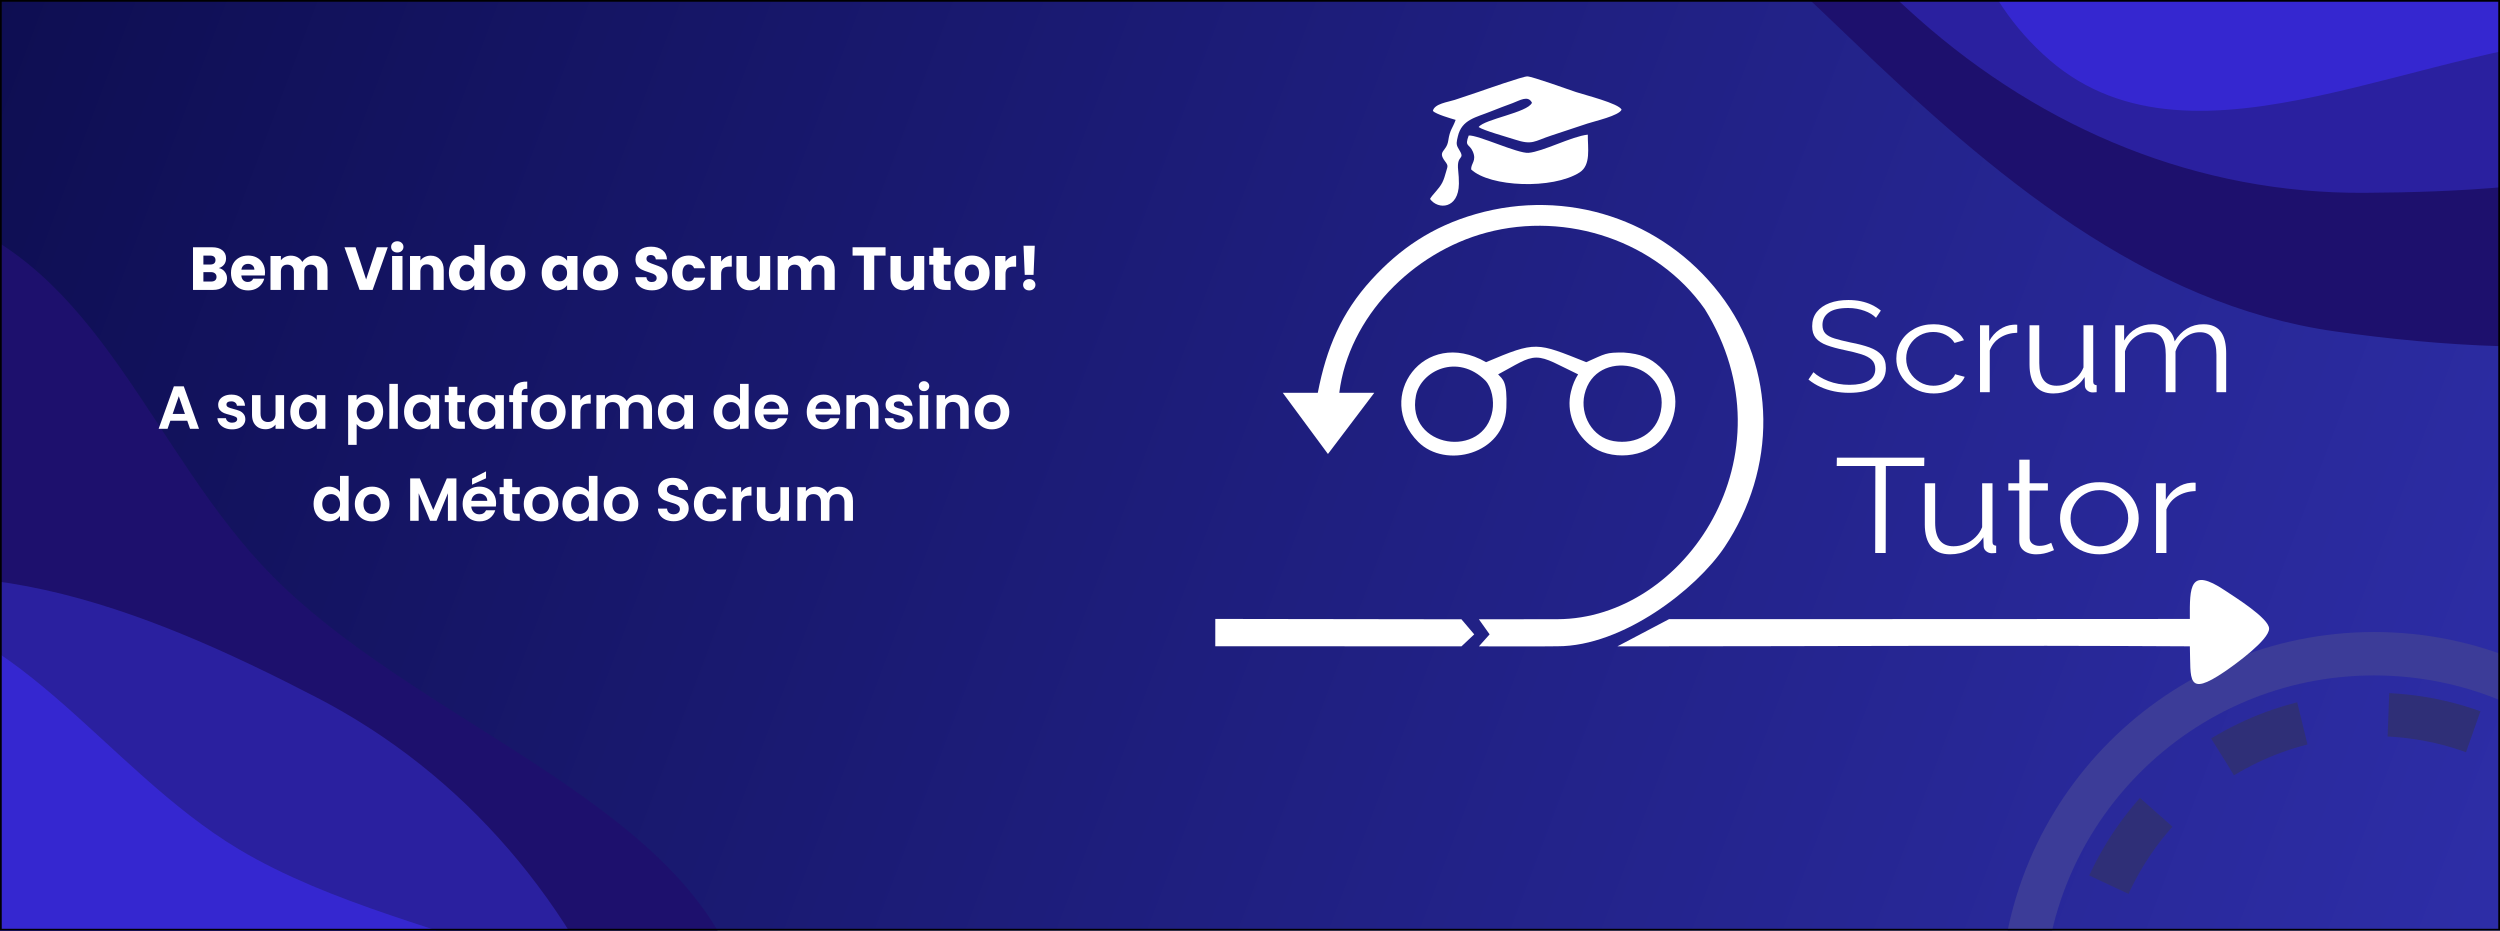 <svg width="1440" height="536" viewBox="0 0 1440 536" fill="none" xmlns="http://www.w3.org/2000/svg">
<rect x="0" y="0" width="1440" height="536" fill="#808080" stroke="none"/>
<g clip-path="url(#clip0_531_756)">
<rect width="1440" height="536" fill="url(#paint0_linear_531_756)"/>
<path fill-rule="evenodd" clip-rule="evenodd" d="M-502.86 768.605C-578.652 668.826 -553.162 536.509 -520.752 422.144C-492.528 322.548 -427.448 240.562 -337.333 184.508C-249.937 130.144 -142.495 91.54 -38.944 122.443C57.767 151.305 86.968 261.413 157.24 332.106C250.295 425.719 424.176 471.025 432.21 596.422C440.434 724.776 308.604 816.964 192.156 877.07C87.41 931.136 -36.065 919.597 -157.256 900.683C-283.456 880.989 -426.958 868.53 -502.86 768.605Z" fill="#1D106D"/>
<path fill-rule="evenodd" clip-rule="evenodd" d="M-134.908 353.983C-31.243 303.205 84.343 350.99 182.445 401.775C267.878 446.001 330.937 520.642 366.127 613.356C400.256 703.273 416.609 808.588 370.593 897.48C327.618 980.5 222.676 986.796 146.351 1037.92C45.279 1105.61 -26.015 1256.09 -141.147 1240.22C-258.995 1223.97 -319.714 1086.45 -354.005 968.93C-384.851 863.216 -370.007 704.543 -331.803 597.314C-292.02 485.653 -238.726 404.835 -134.908 353.983Z" fill="#2A209F"/>
<path fill-rule="evenodd" clip-rule="evenodd" d="M-360.4 1035.87C-450.622 963.868 -456.839 838.948 -452.87 728.551C-449.413 632.413 -408.897 543.496 -340.127 472.047C-273.432 402.753 -185.218 342.945 -85.187 346.541C8.237 349.898 58.793 442.074 137.636 489.219C242.041 551.648 408.56 551.763 443.431 662.629C479.125 776.111 380.766 889.792 289.184 971.036C206.806 1044.12 93.106 1062.58 -20.163 1073.89C-138.114 1085.66 -270.045 1107.98 -360.4 1035.87Z" fill="#3527D0"/>
<path fill-rule="evenodd" clip-rule="evenodd" d="M874.916 -263.421C871.206 -378.795 962.255 -464.548 1048.86 -533.128C1124.27 -592.851 1218.23 -619.682 1317.22 -613.679C1413.22 -607.858 1515.95 -579.504 1578.1 -501.034C1636.13 -427.748 1598.76 -329.483 1614.02 -238.896C1634.21 -118.938 1742.13 7.882 1680.36 106.33C1617.13 207.101 1466.81 205.967 1345.58 188.953C1236.52 173.649 1148.72 99.087 1066.65 20.205C981.19 -61.936 878.632 -147.878 874.916 -263.421Z" fill="#1D106D" stroke="#1D106D" stroke-width="4"/>
<path fill-rule="evenodd" clip-rule="evenodd" d="M1659.41 5.725C1592.28 97.169 1470.09 108.411 1361.75 109.066C1267.4 109.636 1178.71 73.564 1106.07 9.067C1035.62 -53.484 973.648 -137.53 973.362 -235.776C973.095 -327.532 1061.51 -380.908 1104.71 -460.168C1161.91 -565.126 1155.68 -728.432 1263.01 -767.195C1372.86 -806.873 1488.02 -715.098 1571.13 -628.632C1645.89 -550.856 1668.32 -440.115 1683.71 -329.501C1699.74 -214.315 1726.64 -85.854 1659.41 5.725Z" fill="#2A209F" stroke="#2A209F" stroke-width="4"/>
<path fill-rule="evenodd" clip-rule="evenodd" d="M1635.59 -671.366C1743.05 -659.138 1810.02 -562.133 1861.68 -471.633C1906.66 -392.821 1918.61 -301.111 1899.43 -209.157C1880.82 -119.977 1840.4 -27.55 1759.11 20.01C1683.18 64.428 1597.23 16.029 1511.16 17.994C1397.18 20.595 1264.77 104.472 1182 33.181C1097.29 -39.792 1119.02 -180.521 1151.47 -291.831C1180.67 -391.954 1261.87 -464.094 1346.28 -530.275C1434.19 -599.19 1527.97 -683.611 1635.59 -671.366Z" fill="#3527D0" stroke="#3527D0" stroke-width="4"/>
<circle cx="1367.5" cy="579.546" r="203" stroke="#3C3C98" stroke-width="25"/>
<circle cx="1367.5" cy="579.546" r="168" stroke="#2F2F77" stroke-width="25" stroke-dasharray="50 50"/>
<path d="M126.045 154.4C127.468 154.703 128.612 155.415 129.475 156.535C130.338 157.632 130.77 158.892 130.77 160.315C130.77 162.368 130.047 164.002 128.6 165.215C127.177 166.405 125.182 167 122.615 167H111.17V142.43H122.23C124.727 142.43 126.675 143.002 128.075 144.145C129.498 145.288 130.21 146.84 130.21 148.8C130.21 150.247 129.825 151.448 129.055 152.405C128.308 153.362 127.305 154.027 126.045 154.4ZM117.155 152.37H121.075C122.055 152.37 122.802 152.16 123.315 151.74C123.852 151.297 124.12 150.655 124.12 149.815C124.12 148.975 123.852 148.333 123.315 147.89C122.802 147.447 122.055 147.225 121.075 147.225H117.155V152.37ZM121.565 162.17C122.568 162.17 123.338 161.948 123.875 161.505C124.435 161.038 124.715 160.373 124.715 159.51C124.715 158.647 124.423 157.97 123.84 157.48C123.28 156.99 122.498 156.745 121.495 156.745H117.155V162.17H121.565ZM152.651 156.92C152.651 157.48 152.616 158.063 152.546 158.67H139.001C139.095 159.883 139.48 160.817 140.156 161.47C140.856 162.1 141.708 162.415 142.711 162.415C144.205 162.415 145.243 161.785 145.826 160.525H152.196C151.87 161.808 151.275 162.963 150.411 163.99C149.571 165.017 148.51 165.822 147.226 166.405C145.943 166.988 144.508 167.28 142.921 167.28C141.008 167.28 139.305 166.872 137.811 166.055C136.318 165.238 135.151 164.072 134.311 162.555C133.471 161.038 133.051 159.265 133.051 157.235C133.051 155.205 133.46 153.432 134.276 151.915C135.116 150.398 136.283 149.232 137.776 148.415C139.27 147.598 140.985 147.19 142.921 147.19C144.811 147.19 146.491 147.587 147.961 148.38C149.431 149.173 150.575 150.305 151.391 151.775C152.231 153.245 152.651 154.96 152.651 156.92ZM146.526 155.345C146.526 154.318 146.176 153.502 145.476 152.895C144.776 152.288 143.901 151.985 142.851 151.985C141.848 151.985 140.996 152.277 140.296 152.86C139.62 153.443 139.2 154.272 139.036 155.345H146.526ZM180.729 147.26C183.155 147.26 185.08 147.995 186.504 149.465C187.95 150.935 188.674 152.977 188.674 155.59V167H182.724V156.395C182.724 155.135 182.385 154.167 181.709 153.49C181.055 152.79 180.145 152.44 178.979 152.44C177.812 152.44 176.89 152.79 176.214 153.49C175.56 154.167 175.234 155.135 175.234 156.395V167H169.284V156.395C169.284 155.135 168.945 154.167 168.269 153.49C167.615 152.79 166.705 152.44 165.539 152.44C164.372 152.44 163.45 152.79 162.774 153.49C162.12 154.167 161.794 155.135 161.794 156.395V167H155.809V147.47H161.794V149.92C162.4 149.103 163.194 148.462 164.174 147.995C165.154 147.505 166.262 147.26 167.499 147.26C168.969 147.26 170.275 147.575 171.419 148.205C172.585 148.835 173.495 149.733 174.149 150.9C174.825 149.827 175.747 148.952 176.914 148.275C178.08 147.598 179.352 147.26 180.729 147.26ZM223.341 142.43L214.626 167H207.136L198.421 142.43H204.791L210.881 160.98L217.006 142.43H223.341ZM228.853 145.44C227.803 145.44 226.94 145.137 226.263 144.53C225.61 143.9 225.283 143.13 225.283 142.22C225.283 141.287 225.61 140.517 226.263 139.91C226.94 139.28 227.803 138.965 228.853 138.965C229.88 138.965 230.72 139.28 231.373 139.91C232.05 140.517 232.388 141.287 232.388 142.22C232.388 143.13 232.05 143.9 231.373 144.53C230.72 145.137 229.88 145.44 228.853 145.44ZM231.828 147.47V167H225.843V147.47H231.828ZM248.065 147.26C250.352 147.26 252.172 148.007 253.525 149.5C254.902 150.97 255.59 153 255.59 155.59V167H249.64V156.395C249.64 155.088 249.302 154.073 248.625 153.35C247.948 152.627 247.038 152.265 245.895 152.265C244.752 152.265 243.842 152.627 243.165 153.35C242.488 154.073 242.15 155.088 242.15 156.395V167H236.165V147.47H242.15V150.06C242.757 149.197 243.573 148.52 244.6 148.03C245.627 147.517 246.782 147.26 248.065 147.26ZM258.559 157.2C258.559 155.193 258.932 153.432 259.679 151.915C260.449 150.398 261.487 149.232 262.794 148.415C264.101 147.598 265.559 147.19 267.169 147.19C268.452 147.19 269.619 147.458 270.669 147.995C271.742 148.532 272.582 149.255 273.189 150.165V141.1H279.174V167H273.189V164.2C272.629 165.133 271.824 165.88 270.774 166.44C269.747 167 268.546 167.28 267.169 167.28C265.559 167.28 264.101 166.872 262.794 166.055C261.487 165.215 260.449 164.037 259.679 162.52C258.932 160.98 258.559 159.207 258.559 157.2ZM273.189 157.235C273.189 155.742 272.769 154.563 271.929 153.7C271.112 152.837 270.109 152.405 268.919 152.405C267.729 152.405 266.714 152.837 265.874 153.7C265.057 154.54 264.649 155.707 264.649 157.2C264.649 158.693 265.057 159.883 265.874 160.77C266.714 161.633 267.729 162.065 268.919 162.065C270.109 162.065 271.112 161.633 271.929 160.77C272.769 159.907 273.189 158.728 273.189 157.235ZM292.394 167.28C290.481 167.28 288.754 166.872 287.214 166.055C285.697 165.238 284.496 164.072 283.609 162.555C282.746 161.038 282.314 159.265 282.314 157.235C282.314 155.228 282.757 153.467 283.644 151.95C284.531 150.41 285.744 149.232 287.284 148.415C288.824 147.598 290.551 147.19 292.464 147.19C294.377 147.19 296.104 147.598 297.644 148.415C299.184 149.232 300.397 150.41 301.284 151.95C302.171 153.467 302.614 155.228 302.614 157.235C302.614 159.242 302.159 161.015 301.249 162.555C300.362 164.072 299.137 165.238 297.574 166.055C296.034 166.872 294.307 167.28 292.394 167.28ZM292.394 162.1C293.537 162.1 294.506 161.68 295.299 160.84C296.116 160 296.524 158.798 296.524 157.235C296.524 155.672 296.127 154.47 295.334 153.63C294.564 152.79 293.607 152.37 292.464 152.37C291.297 152.37 290.329 152.79 289.559 153.63C288.789 154.447 288.404 155.648 288.404 157.235C288.404 158.798 288.777 160 289.524 160.84C290.294 161.68 291.251 162.1 292.394 162.1ZM312.016 157.2C312.016 155.193 312.389 153.432 313.136 151.915C313.906 150.398 314.944 149.232 316.251 148.415C317.558 147.598 319.016 147.19 320.626 147.19C322.003 147.19 323.204 147.47 324.231 148.03C325.281 148.59 326.086 149.325 326.646 150.235V147.47H332.631V167H326.646V164.235C326.063 165.145 325.246 165.88 324.196 166.44C323.169 167 321.968 167.28 320.591 167.28C319.004 167.28 317.558 166.872 316.251 166.055C314.944 165.215 313.906 164.037 313.136 162.52C312.389 160.98 312.016 159.207 312.016 157.2ZM326.646 157.235C326.646 155.742 326.226 154.563 325.386 153.7C324.569 152.837 323.566 152.405 322.376 152.405C321.186 152.405 320.171 152.837 319.331 153.7C318.514 154.54 318.106 155.707 318.106 157.2C318.106 158.693 318.514 159.883 319.331 160.77C320.171 161.633 321.186 162.065 322.376 162.065C323.566 162.065 324.569 161.633 325.386 160.77C326.226 159.907 326.646 158.728 326.646 157.235ZM345.851 167.28C343.938 167.28 342.211 166.872 340.671 166.055C339.154 165.238 337.953 164.072 337.066 162.555C336.203 161.038 335.771 159.265 335.771 157.235C335.771 155.228 336.214 153.467 337.101 151.95C337.988 150.41 339.201 149.232 340.741 148.415C342.281 147.598 344.008 147.19 345.921 147.19C347.834 147.19 349.561 147.598 351.101 148.415C352.641 149.232 353.854 150.41 354.741 151.95C355.628 153.467 356.071 155.228 356.071 157.235C356.071 159.242 355.616 161.015 354.706 162.555C353.819 164.072 352.594 165.238 351.031 166.055C349.491 166.872 347.764 167.28 345.851 167.28ZM345.851 162.1C346.994 162.1 347.963 161.68 348.756 160.84C349.573 160 349.981 158.798 349.981 157.235C349.981 155.672 349.584 154.47 348.791 153.63C348.021 152.79 347.064 152.37 345.921 152.37C344.754 152.37 343.786 152.79 343.016 153.63C342.246 154.447 341.861 155.648 341.861 157.235C341.861 158.798 342.234 160 342.981 160.84C343.751 161.68 344.708 162.1 345.851 162.1ZM375.553 167.245C373.756 167.245 372.146 166.953 370.723 166.37C369.3 165.787 368.156 164.923 367.293 163.78C366.453 162.637 366.01 161.26 365.963 159.65H372.333C372.426 160.56 372.741 161.26 373.278 161.75C373.815 162.217 374.515 162.45 375.378 162.45C376.265 162.45 376.965 162.252 377.478 161.855C377.991 161.435 378.248 160.863 378.248 160.14C378.248 159.533 378.038 159.032 377.618 158.635C377.221 158.238 376.72 157.912 376.113 157.655C375.53 157.398 374.69 157.107 373.593 156.78C372.006 156.29 370.711 155.8 369.708 155.31C368.705 154.82 367.841 154.097 367.118 153.14C366.395 152.183 366.033 150.935 366.033 149.395C366.033 147.108 366.861 145.323 368.518 144.04C370.175 142.733 372.333 142.08 374.993 142.08C377.7 142.08 379.881 142.733 381.538 144.04C383.195 145.323 384.081 147.12 384.198 149.43H377.723C377.676 148.637 377.385 148.018 376.848 147.575C376.311 147.108 375.623 146.875 374.783 146.875C374.06 146.875 373.476 147.073 373.033 147.47C372.59 147.843 372.368 148.392 372.368 149.115C372.368 149.908 372.741 150.527 373.488 150.97C374.235 151.413 375.401 151.892 376.988 152.405C378.575 152.942 379.858 153.455 380.838 153.945C381.841 154.435 382.705 155.147 383.428 156.08C384.151 157.013 384.513 158.215 384.513 159.685C384.513 161.085 384.151 162.357 383.428 163.5C382.728 164.643 381.701 165.553 380.348 166.23C378.995 166.907 377.396 167.245 375.553 167.245ZM387.006 157.235C387.006 155.205 387.415 153.432 388.231 151.915C389.071 150.398 390.226 149.232 391.696 148.415C393.19 147.598 394.893 147.19 396.806 147.19C399.256 147.19 401.298 147.832 402.931 149.115C404.588 150.398 405.673 152.207 406.186 154.54H399.816C399.28 153.047 398.241 152.3 396.701 152.3C395.605 152.3 394.73 152.732 394.076 153.595C393.423 154.435 393.096 155.648 393.096 157.235C393.096 158.822 393.423 160.047 394.076 160.91C394.73 161.75 395.605 162.17 396.701 162.17C398.241 162.17 399.28 161.423 399.816 159.93H406.186C405.673 162.217 404.588 164.013 402.931 165.32C401.275 166.627 399.233 167.28 396.806 167.28C394.893 167.28 393.19 166.872 391.696 166.055C390.226 165.238 389.071 164.072 388.231 162.555C387.415 161.038 387.006 159.265 387.006 157.235ZM415.373 150.725C416.073 149.652 416.948 148.812 417.998 148.205C419.048 147.575 420.214 147.26 421.498 147.26V153.595H419.853C418.359 153.595 417.239 153.922 416.493 154.575C415.746 155.205 415.373 156.325 415.373 157.935V167H409.388V147.47H415.373V150.725ZM443.643 147.47V167H437.658V164.34C437.052 165.203 436.223 165.903 435.173 166.44C434.147 166.953 433.003 167.21 431.743 167.21C430.25 167.21 428.932 166.883 427.788 166.23C426.645 165.553 425.758 164.585 425.128 163.325C424.498 162.065 424.183 160.583 424.183 158.88V147.47H430.133V158.075C430.133 159.382 430.472 160.397 431.148 161.12C431.825 161.843 432.735 162.205 433.878 162.205C435.045 162.205 435.967 161.843 436.643 161.12C437.32 160.397 437.658 159.382 437.658 158.075V147.47H443.643ZM472.862 147.26C475.289 147.26 477.214 147.995 478.637 149.465C480.084 150.935 480.807 152.977 480.807 155.59V167H474.857V156.395C474.857 155.135 474.519 154.167 473.842 153.49C473.189 152.79 472.279 152.44 471.112 152.44C469.946 152.44 469.024 152.79 468.347 153.49C467.694 154.167 467.367 155.135 467.367 156.395V167H461.417V156.395C461.417 155.135 461.079 154.167 460.402 153.49C459.749 152.79 458.839 152.44 457.672 152.44C456.506 152.44 455.584 152.79 454.907 153.49C454.254 154.167 453.927 155.135 453.927 156.395V167H447.942V147.47H453.927V149.92C454.534 149.103 455.327 148.462 456.307 147.995C457.287 147.505 458.396 147.26 459.632 147.26C461.102 147.26 462.409 147.575 463.552 148.205C464.719 148.835 465.629 149.733 466.282 150.9C466.959 149.827 467.881 148.952 469.047 148.275C470.214 147.598 471.486 147.26 472.862 147.26ZM510.085 142.43V147.225H503.575V167H497.59V147.225H491.08V142.43H510.085ZM532.374 147.47V167H526.389V164.34C525.782 165.203 524.954 165.903 523.904 166.44C522.877 166.953 521.734 167.21 520.474 167.21C518.981 167.21 517.662 166.883 516.519 166.23C515.376 165.553 514.489 164.585 513.859 163.325C513.229 162.065 512.914 160.583 512.914 158.88V147.47H518.864V158.075C518.864 159.382 519.202 160.397 519.879 161.12C520.556 161.843 521.466 162.205 522.609 162.205C523.776 162.205 524.697 161.843 525.374 161.12C526.051 160.397 526.389 159.382 526.389 158.075V147.47H532.374ZM547.558 161.925V167H544.513C542.343 167 540.651 166.475 539.438 165.425C538.225 164.352 537.618 162.613 537.618 160.21V152.44H535.238V147.47H537.618V142.71H543.603V147.47H547.523V152.44H543.603V160.28C543.603 160.863 543.743 161.283 544.023 161.54C544.303 161.797 544.77 161.925 545.423 161.925H547.558ZM559.782 167.28C557.868 167.28 556.142 166.872 554.602 166.055C553.085 165.238 551.883 164.072 550.997 162.555C550.133 161.038 549.702 159.265 549.702 157.235C549.702 155.228 550.145 153.467 551.032 151.95C551.918 150.41 553.132 149.232 554.672 148.415C556.212 147.598 557.938 147.19 559.852 147.19C561.765 147.19 563.492 147.598 565.032 148.415C566.572 149.232 567.785 150.41 568.672 151.95C569.558 153.467 570.002 155.228 570.002 157.235C570.002 159.242 569.547 161.015 568.637 162.555C567.75 164.072 566.525 165.238 564.962 166.055C563.422 166.872 561.695 167.28 559.782 167.28ZM559.782 162.1C560.925 162.1 561.893 161.68 562.687 160.84C563.503 160 563.912 158.798 563.912 157.235C563.912 155.672 563.515 154.47 562.722 153.63C561.952 152.79 560.995 152.37 559.852 152.37C558.685 152.37 557.717 152.79 556.947 153.63C556.177 154.447 555.792 155.648 555.792 157.235C555.792 158.798 556.165 160 556.912 160.84C557.682 161.68 558.638 162.1 559.782 162.1ZM579.162 150.725C579.862 149.652 580.737 148.812 581.787 148.205C582.837 147.575 584.004 147.26 585.287 147.26V153.595H583.642C582.149 153.595 581.029 153.922 580.282 154.575C579.535 155.205 579.162 156.325 579.162 157.935V167H573.177V147.47H579.162V150.725ZM596.023 141.555L595.323 158.32H590.248L589.548 141.555H596.023ZM592.873 167.28C591.823 167.28 590.959 166.977 590.283 166.37C589.629 165.74 589.303 164.97 589.303 164.06C589.303 163.127 589.629 162.345 590.283 161.715C590.959 161.085 591.823 160.77 592.873 160.77C593.899 160.77 594.739 161.085 595.393 161.715C596.069 162.345 596.408 163.127 596.408 164.06C596.408 164.97 596.069 165.74 595.393 166.37C594.739 166.977 593.899 167.28 592.873 167.28Z" fill="white"/>
<path d="M107.853 242.345H98.123L96.513 247H91.368L100.153 222.535H105.858L114.643 247H109.463L107.853 242.345ZM106.523 238.425L102.988 228.205L99.453 238.425H106.523ZM133.686 247.315C132.099 247.315 130.676 247.035 129.416 246.475C128.156 245.892 127.153 245.11 126.406 244.13C125.683 243.15 125.286 242.065 125.216 240.875H130.151C130.244 241.622 130.606 242.24 131.236 242.73C131.889 243.22 132.694 243.465 133.651 243.465C134.584 243.465 135.308 243.278 135.821 242.905C136.358 242.532 136.626 242.053 136.626 241.47C136.626 240.84 136.299 240.373 135.646 240.07C135.016 239.743 134.001 239.393 132.601 239.02C131.154 238.67 129.964 238.308 129.031 237.935C128.121 237.562 127.328 236.99 126.651 236.22C125.998 235.45 125.671 234.412 125.671 233.105C125.671 232.032 125.974 231.052 126.581 230.165C127.211 229.278 128.098 228.578 129.241 228.065C130.408 227.552 131.773 227.295 133.336 227.295C135.646 227.295 137.489 227.878 138.866 229.045C140.243 230.188 141.001 231.74 141.141 233.7H136.451C136.381 232.93 136.054 232.323 135.471 231.88C134.911 231.413 134.153 231.18 133.196 231.18C132.309 231.18 131.621 231.343 131.131 231.67C130.664 231.997 130.431 232.452 130.431 233.035C130.431 233.688 130.758 234.19 131.411 234.54C132.064 234.867 133.079 235.205 134.456 235.555C135.856 235.905 137.011 236.267 137.921 236.64C138.831 237.013 139.613 237.597 140.266 238.39C140.943 239.16 141.293 240.187 141.316 241.47C141.316 242.59 141.001 243.593 140.371 244.48C139.764 245.367 138.878 246.067 137.711 246.58C136.568 247.07 135.226 247.315 133.686 247.315ZM163.643 227.61V247H158.708V244.55C158.078 245.39 157.25 246.055 156.223 246.545C155.22 247.012 154.123 247.245 152.933 247.245C151.417 247.245 150.075 246.93 148.908 246.3C147.742 245.647 146.82 244.702 146.143 243.465C145.49 242.205 145.163 240.712 145.163 238.985V227.61H150.063V238.285C150.063 239.825 150.448 241.015 151.218 241.855C151.988 242.672 153.038 243.08 154.368 243.08C155.722 243.08 156.783 242.672 157.553 241.855C158.323 241.015 158.708 239.825 158.708 238.285V227.61H163.643ZM167.218 237.235C167.218 235.275 167.603 233.537 168.373 232.02C169.166 230.503 170.228 229.337 171.558 228.52C172.911 227.703 174.416 227.295 176.073 227.295C177.52 227.295 178.78 227.587 179.853 228.17C180.95 228.753 181.825 229.488 182.478 230.375V227.61H187.413V247H182.478V244.165C181.848 245.075 180.973 245.833 179.853 246.44C178.756 247.023 177.485 247.315 176.038 247.315C174.405 247.315 172.911 246.895 171.558 246.055C170.228 245.215 169.166 244.037 168.373 242.52C167.603 240.98 167.218 239.218 167.218 237.235ZM182.478 237.305C182.478 236.115 182.245 235.1 181.778 234.26C181.311 233.397 180.681 232.743 179.888 232.3C179.095 231.833 178.243 231.6 177.333 231.6C176.423 231.6 175.583 231.822 174.813 232.265C174.043 232.708 173.413 233.362 172.923 234.225C172.456 235.065 172.223 236.068 172.223 237.235C172.223 238.402 172.456 239.428 172.923 240.315C173.413 241.178 174.043 241.843 174.813 242.31C175.606 242.777 176.446 243.01 177.333 243.01C178.243 243.01 179.095 242.788 179.888 242.345C180.681 241.878 181.311 241.225 181.778 240.385C182.245 239.522 182.478 238.495 182.478 237.305ZM205.439 230.41C206.069 229.523 206.932 228.788 208.029 228.205C209.149 227.598 210.42 227.295 211.844 227.295C213.5 227.295 214.994 227.703 216.324 228.52C217.677 229.337 218.739 230.503 219.509 232.02C220.302 233.513 220.699 235.252 220.699 237.235C220.699 239.218 220.302 240.98 219.509 242.52C218.739 244.037 217.677 245.215 216.324 246.055C214.994 246.895 213.5 247.315 211.844 247.315C210.42 247.315 209.16 247.023 208.064 246.44C206.99 245.857 206.115 245.122 205.439 244.235V256.24H200.539V227.61H205.439V230.41ZM215.694 237.235C215.694 236.068 215.449 235.065 214.959 234.225C214.492 233.362 213.862 232.708 213.069 232.265C212.299 231.822 211.459 231.6 210.549 231.6C209.662 231.6 208.822 231.833 208.029 232.3C207.259 232.743 206.629 233.397 206.139 234.26C205.672 235.123 205.439 236.138 205.439 237.305C205.439 238.472 205.672 239.487 206.139 240.35C206.629 241.213 207.259 241.878 208.029 242.345C208.822 242.788 209.662 243.01 210.549 243.01C211.459 243.01 212.299 242.777 213.069 242.31C213.862 241.843 214.492 241.178 214.959 240.315C215.449 239.452 215.694 238.425 215.694 237.235ZM229.159 221.1V247H224.259V221.1H229.159ZM232.74 237.235C232.74 235.275 233.125 233.537 233.895 232.02C234.689 230.503 235.75 229.337 237.08 228.52C238.434 227.703 239.939 227.295 241.595 227.295C243.042 227.295 244.302 227.587 245.375 228.17C246.472 228.753 247.347 229.488 248 230.375V227.61H252.935V247H248V244.165C247.37 245.075 246.495 245.833 245.375 246.44C244.279 247.023 243.007 247.315 241.56 247.315C239.927 247.315 238.434 246.895 237.08 246.055C235.75 245.215 234.689 244.037 233.895 242.52C233.125 240.98 232.74 239.218 232.74 237.235ZM248 237.305C248 236.115 247.767 235.1 247.3 234.26C246.834 233.397 246.204 232.743 245.41 232.3C244.617 231.833 243.765 231.6 242.855 231.6C241.945 231.6 241.105 231.822 240.335 232.265C239.565 232.708 238.935 233.362 238.445 234.225C237.979 235.065 237.745 236.068 237.745 237.235C237.745 238.402 237.979 239.428 238.445 240.315C238.935 241.178 239.565 241.843 240.335 242.31C241.129 242.777 241.969 243.01 242.855 243.01C243.765 243.01 244.617 242.788 245.41 242.345C246.204 241.878 246.834 241.225 247.3 240.385C247.767 239.522 248 238.495 248 237.305ZM263.426 231.635V241.015C263.426 241.668 263.578 242.147 263.881 242.45C264.208 242.73 264.744 242.87 265.491 242.87H267.766V247H264.686C260.556 247 258.491 244.993 258.491 240.98V231.635H256.181V227.61H258.491V222.815H263.426V227.61H267.766V231.635H263.426ZM270.03 237.235C270.03 235.275 270.415 233.537 271.185 232.02C271.979 230.503 273.04 229.337 274.37 228.52C275.724 227.703 277.229 227.295 278.885 227.295C280.332 227.295 281.592 227.587 282.665 228.17C283.762 228.753 284.637 229.488 285.29 230.375V227.61H290.225V247H285.29V244.165C284.66 245.075 283.785 245.833 282.665 246.44C281.569 247.023 280.297 247.315 278.85 247.315C277.217 247.315 275.724 246.895 274.37 246.055C273.04 245.215 271.979 244.037 271.185 242.52C270.415 240.98 270.03 239.218 270.03 237.235ZM285.29 237.305C285.29 236.115 285.057 235.1 284.59 234.26C284.124 233.397 283.494 232.743 282.7 232.3C281.907 231.833 281.055 231.6 280.145 231.6C279.235 231.6 278.395 231.822 277.625 232.265C276.855 232.708 276.225 233.362 275.735 234.225C275.269 235.065 275.035 236.068 275.035 237.235C275.035 238.402 275.269 239.428 275.735 240.315C276.225 241.178 276.855 241.843 277.625 242.31C278.419 242.777 279.259 243.01 280.145 243.01C281.055 243.01 281.907 242.788 282.7 242.345C283.494 241.878 284.124 241.225 284.59 240.385C285.057 239.522 285.29 238.495 285.29 237.305ZM303.901 231.635H300.506V247H295.536V231.635H293.331V227.61H295.536V226.63C295.536 224.25 296.213 222.5 297.566 221.38C298.92 220.26 300.961 219.735 303.691 219.805V223.935C302.501 223.912 301.673 224.11 301.206 224.53C300.74 224.95 300.506 225.708 300.506 226.805V227.61H303.901V231.635ZM315.687 247.315C313.82 247.315 312.14 246.907 310.647 246.09C309.153 245.25 307.975 244.072 307.112 242.555C306.272 241.038 305.852 239.288 305.852 237.305C305.852 235.322 306.283 233.572 307.147 232.055C308.033 230.538 309.235 229.372 310.752 228.555C312.268 227.715 313.96 227.295 315.827 227.295C317.693 227.295 319.385 227.715 320.902 228.555C322.418 229.372 323.608 230.538 324.472 232.055C325.358 233.572 325.802 235.322 325.802 237.305C325.802 239.288 325.347 241.038 324.437 242.555C323.55 244.072 322.337 245.25 320.797 246.09C319.28 246.907 317.577 247.315 315.687 247.315ZM315.687 243.045C316.573 243.045 317.402 242.835 318.172 242.415C318.965 241.972 319.595 241.318 320.062 240.455C320.528 239.592 320.762 238.542 320.762 237.305C320.762 235.462 320.272 234.05 319.292 233.07C318.335 232.067 317.157 231.565 315.757 231.565C314.357 231.565 313.178 232.067 312.222 233.07C311.288 234.05 310.822 235.462 310.822 237.305C310.822 239.148 311.277 240.572 312.187 241.575C313.12 242.555 314.287 243.045 315.687 243.045ZM334.296 230.62C334.926 229.593 335.743 228.788 336.746 228.205C337.773 227.622 338.939 227.33 340.246 227.33V232.475H338.951C337.411 232.475 336.244 232.837 335.451 233.56C334.681 234.283 334.296 235.543 334.296 237.34V247H329.396V227.61H334.296V230.62ZM367.626 227.33C370.006 227.33 371.92 228.065 373.366 229.535C374.836 230.982 375.571 233.012 375.571 235.625V247H370.671V236.29C370.671 234.773 370.286 233.618 369.516 232.825C368.746 232.008 367.696 231.6 366.366 231.6C365.036 231.6 363.975 232.008 363.181 232.825C362.411 233.618 362.026 234.773 362.026 236.29V247H357.126V236.29C357.126 234.773 356.741 233.618 355.971 232.825C355.201 232.008 354.151 231.6 352.821 231.6C351.468 231.6 350.395 232.008 349.601 232.825C348.831 233.618 348.446 234.773 348.446 236.29V247H343.546V227.61H348.446V229.955C349.076 229.138 349.881 228.497 350.861 228.03C351.865 227.563 352.961 227.33 354.151 227.33C355.668 227.33 357.021 227.657 358.211 228.31C359.401 228.94 360.323 229.85 360.976 231.04C361.606 229.92 362.516 229.022 363.706 228.345C364.92 227.668 366.226 227.33 367.626 227.33ZM378.961 237.235C378.961 235.275 379.346 233.537 380.116 232.02C380.909 230.503 381.971 229.337 383.301 228.52C384.654 227.703 386.159 227.295 387.816 227.295C389.263 227.295 390.523 227.587 391.596 228.17C392.693 228.753 393.568 229.488 394.221 230.375V227.61H399.156V247H394.221V244.165C393.591 245.075 392.716 245.833 391.596 246.44C390.499 247.023 389.228 247.315 387.781 247.315C386.148 247.315 384.654 246.895 383.301 246.055C381.971 245.215 380.909 244.037 380.116 242.52C379.346 240.98 378.961 239.218 378.961 237.235ZM394.221 237.305C394.221 236.115 393.988 235.1 393.521 234.26C393.054 233.397 392.424 232.743 391.631 232.3C390.838 231.833 389.986 231.6 389.076 231.6C388.166 231.6 387.326 231.822 386.556 232.265C385.786 232.708 385.156 233.362 384.666 234.225C384.199 235.065 383.966 236.068 383.966 237.235C383.966 238.402 384.199 239.428 384.666 240.315C385.156 241.178 385.786 241.843 386.556 242.31C387.349 242.777 388.189 243.01 389.076 243.01C389.986 243.01 390.838 242.788 391.631 242.345C392.424 241.878 393.054 241.225 393.521 240.385C393.988 239.522 394.221 238.495 394.221 237.305ZM411.022 237.235C411.022 235.275 411.407 233.537 412.177 232.02C412.97 230.503 414.043 229.337 415.397 228.52C416.75 227.703 418.255 227.295 419.912 227.295C421.172 227.295 422.373 227.575 423.517 228.135C424.66 228.672 425.57 229.395 426.247 230.305V221.1H431.217V247H426.247V244.13C425.64 245.087 424.788 245.857 423.692 246.44C422.595 247.023 421.323 247.315 419.877 247.315C418.243 247.315 416.75 246.895 415.397 246.055C414.043 245.215 412.97 244.037 412.177 242.52C411.407 240.98 411.022 239.218 411.022 237.235ZM426.282 237.305C426.282 236.115 426.048 235.1 425.582 234.26C425.115 233.397 424.485 232.743 423.692 232.3C422.898 231.833 422.047 231.6 421.137 231.6C420.227 231.6 419.387 231.822 418.617 232.265C417.847 232.708 417.217 233.362 416.727 234.225C416.26 235.065 416.027 236.068 416.027 237.235C416.027 238.402 416.26 239.428 416.727 240.315C417.217 241.178 417.847 241.843 418.617 242.31C419.41 242.777 420.25 243.01 421.137 243.01C422.047 243.01 422.898 242.788 423.692 242.345C424.485 241.878 425.115 241.225 425.582 240.385C426.048 239.522 426.282 238.495 426.282 237.305ZM454.027 236.885C454.027 237.585 453.981 238.215 453.887 238.775H439.712C439.829 240.175 440.319 241.272 441.182 242.065C442.046 242.858 443.107 243.255 444.367 243.255C446.187 243.255 447.482 242.473 448.252 240.91H453.537C452.977 242.777 451.904 244.317 450.317 245.53C448.731 246.72 446.782 247.315 444.472 247.315C442.606 247.315 440.926 246.907 439.432 246.09C437.962 245.25 436.807 244.072 435.967 242.555C435.151 241.038 434.742 239.288 434.742 237.305C434.742 235.298 435.151 233.537 435.967 232.02C436.784 230.503 437.927 229.337 439.397 228.52C440.867 227.703 442.559 227.295 444.472 227.295C446.316 227.295 447.961 227.692 449.407 228.485C450.877 229.278 452.009 230.41 452.802 231.88C453.619 233.327 454.027 234.995 454.027 236.885ZM448.952 235.485C448.929 234.225 448.474 233.222 447.587 232.475C446.701 231.705 445.616 231.32 444.332 231.32C443.119 231.32 442.092 231.693 441.252 232.44C440.436 233.163 439.934 234.178 439.747 235.485H448.952ZM483.969 236.885C483.969 237.585 483.922 238.215 483.829 238.775H469.654C469.77 240.175 470.26 241.272 471.124 242.065C471.987 242.858 473.049 243.255 474.309 243.255C476.129 243.255 477.424 242.473 478.194 240.91H483.479C482.919 242.777 481.845 244.317 480.259 245.53C478.672 246.72 476.724 247.315 474.414 247.315C472.547 247.315 470.867 246.907 469.374 246.09C467.904 245.25 466.749 244.072 465.909 242.555C465.092 241.038 464.684 239.288 464.684 237.305C464.684 235.298 465.092 233.537 465.909 232.02C466.725 230.503 467.869 229.337 469.339 228.52C470.809 227.703 472.5 227.295 474.414 227.295C476.257 227.295 477.902 227.692 479.349 228.485C480.819 229.278 481.95 230.41 482.744 231.88C483.56 233.327 483.969 234.995 483.969 236.885ZM478.894 235.485C478.87 234.225 478.415 233.222 477.529 232.475C476.642 231.705 475.557 231.32 474.274 231.32C473.06 231.32 472.034 231.693 471.194 232.44C470.377 233.163 469.875 234.178 469.689 235.485H478.894ZM498.29 227.33C500.6 227.33 502.467 228.065 503.89 229.535C505.314 230.982 506.025 233.012 506.025 235.625V247H501.125V236.29C501.125 234.75 500.74 233.572 499.97 232.755C499.2 231.915 498.15 231.495 496.82 231.495C495.467 231.495 494.394 231.915 493.6 232.755C492.83 233.572 492.445 234.75 492.445 236.29V247H487.545V227.61H492.445V230.025C493.099 229.185 493.927 228.532 494.93 228.065C495.957 227.575 497.077 227.33 498.29 227.33ZM518.105 247.315C516.518 247.315 515.095 247.035 513.835 246.475C512.575 245.892 511.572 245.11 510.825 244.13C510.102 243.15 509.705 242.065 509.635 240.875H514.57C514.663 241.622 515.025 242.24 515.655 242.73C516.308 243.22 517.113 243.465 518.07 243.465C519.003 243.465 519.727 243.278 520.24 242.905C520.777 242.532 521.045 242.053 521.045 241.47C521.045 240.84 520.718 240.373 520.065 240.07C519.435 239.743 518.42 239.393 517.02 239.02C515.573 238.67 514.383 238.308 513.45 237.935C512.54 237.562 511.747 236.99 511.07 236.22C510.417 235.45 510.09 234.412 510.09 233.105C510.09 232.032 510.393 231.052 511 230.165C511.63 229.278 512.517 228.578 513.66 228.065C514.827 227.552 516.192 227.295 517.755 227.295C520.065 227.295 521.908 227.878 523.285 229.045C524.662 230.188 525.42 231.74 525.56 233.7H520.87C520.8 232.93 520.473 232.323 519.89 231.88C519.33 231.413 518.572 231.18 517.615 231.18C516.728 231.18 516.04 231.343 515.55 231.67C515.083 231.997 514.85 232.452 514.85 233.035C514.85 233.688 515.177 234.19 515.83 234.54C516.483 234.867 517.498 235.205 518.875 235.555C520.275 235.905 521.43 236.267 522.34 236.64C523.25 237.013 524.032 237.597 524.685 238.39C525.362 239.16 525.712 240.187 525.735 241.47C525.735 242.59 525.42 243.593 524.79 244.48C524.183 245.367 523.297 246.067 522.13 246.58C520.987 247.07 519.645 247.315 518.105 247.315ZM532.242 225.3C531.379 225.3 530.656 225.032 530.072 224.495C529.512 223.935 529.232 223.247 529.232 222.43C529.232 221.613 529.512 220.937 530.072 220.4C530.656 219.84 531.379 219.56 532.242 219.56C533.106 219.56 533.817 219.84 534.377 220.4C534.961 220.937 535.252 221.613 535.252 222.43C535.252 223.247 534.961 223.935 534.377 224.495C533.817 225.032 533.106 225.3 532.242 225.3ZM534.657 227.61V247H529.757V227.61H534.657ZM550.243 227.33C552.553 227.33 554.42 228.065 555.843 229.535C557.267 230.982 557.978 233.012 557.978 235.625V247H553.078V236.29C553.078 234.75 552.693 233.572 551.923 232.755C551.153 231.915 550.103 231.495 548.773 231.495C547.42 231.495 546.347 231.915 545.553 232.755C544.783 233.572 544.398 234.75 544.398 236.29V247H539.498V227.61H544.398V230.025C545.052 229.185 545.88 228.532 546.883 228.065C547.91 227.575 549.03 227.33 550.243 227.33ZM571.248 247.315C569.381 247.315 567.701 246.907 566.208 246.09C564.715 245.25 563.536 244.072 562.673 242.555C561.833 241.038 561.413 239.288 561.413 237.305C561.413 235.322 561.845 233.572 562.708 232.055C563.595 230.538 564.796 229.372 566.313 228.555C567.83 227.715 569.521 227.295 571.388 227.295C573.255 227.295 574.946 227.715 576.463 228.555C577.98 229.372 579.17 230.538 580.033 232.055C580.92 233.572 581.363 235.322 581.363 237.305C581.363 239.288 580.908 241.038 579.998 242.555C579.111 244.072 577.898 245.25 576.358 246.09C574.841 246.907 573.138 247.315 571.248 247.315ZM571.248 243.045C572.135 243.045 572.963 242.835 573.733 242.415C574.526 241.972 575.156 241.318 575.623 240.455C576.09 239.592 576.323 238.542 576.323 237.305C576.323 235.462 575.833 234.05 574.853 233.07C573.896 232.067 572.718 231.565 571.318 231.565C569.918 231.565 568.74 232.067 567.783 233.07C566.85 234.05 566.383 235.462 566.383 237.305C566.383 239.148 566.838 240.572 567.748 241.575C568.681 242.555 569.848 243.045 571.248 243.045ZM180.616 290.235C180.616 288.275 181.001 286.537 181.771 285.02C182.565 283.503 183.638 282.337 184.991 281.52C186.345 280.703 187.85 280.295 189.506 280.295C190.766 280.295 191.968 280.575 193.111 281.135C194.255 281.672 195.165 282.395 195.841 283.305V274.1H200.811V300H195.841V297.13C195.235 298.087 194.383 298.857 193.286 299.44C192.19 300.023 190.918 300.315 189.471 300.315C187.838 300.315 186.345 299.895 184.991 299.055C183.638 298.215 182.565 297.037 181.771 295.52C181.001 293.98 180.616 292.218 180.616 290.235ZM195.876 290.305C195.876 289.115 195.643 288.1 195.176 287.26C194.71 286.397 194.08 285.743 193.286 285.3C192.493 284.833 191.641 284.6 190.731 284.6C189.821 284.6 188.981 284.822 188.211 285.265C187.441 285.708 186.811 286.362 186.321 287.225C185.855 288.065 185.621 289.068 185.621 290.235C185.621 291.402 185.855 292.428 186.321 293.315C186.811 294.178 187.441 294.843 188.211 295.31C189.005 295.777 189.845 296.01 190.731 296.01C191.641 296.01 192.493 295.788 193.286 295.345C194.08 294.878 194.71 294.225 195.176 293.385C195.643 292.522 195.876 291.495 195.876 290.305ZM214.207 300.315C212.34 300.315 210.66 299.907 209.167 299.09C207.674 298.25 206.495 297.072 205.632 295.555C204.792 294.038 204.372 292.288 204.372 290.305C204.372 288.322 204.804 286.572 205.667 285.055C206.554 283.538 207.755 282.372 209.272 281.555C210.789 280.715 212.48 280.295 214.347 280.295C216.214 280.295 217.905 280.715 219.422 281.555C220.939 282.372 222.129 283.538 222.992 285.055C223.879 286.572 224.322 288.322 224.322 290.305C224.322 292.288 223.867 294.038 222.957 295.555C222.07 297.072 220.857 298.25 219.317 299.09C217.8 299.907 216.097 300.315 214.207 300.315ZM214.207 296.045C215.094 296.045 215.922 295.835 216.692 295.415C217.485 294.972 218.115 294.318 218.582 293.455C219.049 292.592 219.282 291.542 219.282 290.305C219.282 288.462 218.792 287.05 217.812 286.07C216.855 285.067 215.677 284.565 214.277 284.565C212.877 284.565 211.699 285.067 210.742 286.07C209.809 287.05 209.342 288.462 209.342 290.305C209.342 292.148 209.797 293.572 210.707 294.575C211.64 295.555 212.807 296.045 214.207 296.045ZM262.891 275.57V300H257.991V284.11L251.446 300H247.736L241.156 284.11V300H236.256V275.57H241.821L249.591 293.735L257.361 275.57H262.891ZM285.761 289.885C285.761 290.585 285.714 291.215 285.621 291.775H271.446C271.562 293.175 272.052 294.272 272.916 295.065C273.779 295.858 274.841 296.255 276.101 296.255C277.921 296.255 279.216 295.473 279.986 293.91H285.271C284.711 295.777 283.637 297.317 282.051 298.53C280.464 299.72 278.516 300.315 276.206 300.315C274.339 300.315 272.659 299.907 271.166 299.09C269.696 298.25 268.541 297.072 267.701 295.555C266.884 294.038 266.476 292.288 266.476 290.305C266.476 288.298 266.884 286.537 267.701 285.02C268.517 283.503 269.661 282.337 271.131 281.52C272.601 280.703 274.292 280.295 276.206 280.295C278.049 280.295 279.694 280.692 281.141 281.485C282.611 282.278 283.742 283.41 284.536 284.88C285.352 286.327 285.761 287.995 285.761 289.885ZM280.686 288.485C280.662 287.225 280.207 286.222 279.321 285.475C278.434 284.705 277.349 284.32 276.066 284.32C274.852 284.32 273.826 284.693 272.986 285.44C272.169 286.163 271.667 287.178 271.481 288.485H280.686ZM279.951 275.5L271.901 279.175V275.675L279.951 271.51V275.5ZM295.042 284.635V294.015C295.042 294.668 295.194 295.147 295.497 295.45C295.824 295.73 296.361 295.87 297.107 295.87H299.382V300H296.302C292.172 300 290.107 297.993 290.107 293.98V284.635H287.797V280.61H290.107V275.815H295.042V280.61H299.382V284.635H295.042ZM311.517 300.315C309.65 300.315 307.97 299.907 306.477 299.09C304.983 298.25 303.805 297.072 302.942 295.555C302.102 294.038 301.682 292.288 301.682 290.305C301.682 288.322 302.113 286.572 302.977 285.055C303.863 283.538 305.065 282.372 306.582 281.555C308.098 280.715 309.79 280.295 311.657 280.295C313.523 280.295 315.215 280.715 316.732 281.555C318.248 282.372 319.438 283.538 320.302 285.055C321.188 286.572 321.632 288.322 321.632 290.305C321.632 292.288 321.177 294.038 320.267 295.555C319.38 297.072 318.167 298.25 316.627 299.09C315.11 299.907 313.407 300.315 311.517 300.315ZM311.517 296.045C312.403 296.045 313.232 295.835 314.002 295.415C314.795 294.972 315.425 294.318 315.892 293.455C316.358 292.592 316.592 291.542 316.592 290.305C316.592 288.462 316.102 287.05 315.122 286.07C314.165 285.067 312.987 284.565 311.587 284.565C310.187 284.565 309.008 285.067 308.052 286.07C307.118 287.05 306.652 288.462 306.652 290.305C306.652 292.148 307.107 293.572 308.017 294.575C308.95 295.555 310.117 296.045 311.517 296.045ZM323.966 290.235C323.966 288.275 324.351 286.537 325.121 285.02C325.914 283.503 326.988 282.337 328.341 281.52C329.694 280.703 331.199 280.295 332.856 280.295C334.116 280.295 335.318 280.575 336.461 281.135C337.604 281.672 338.514 282.395 339.191 283.305V274.1H344.161V300H339.191V297.13C338.584 298.087 337.733 298.857 336.636 299.44C335.539 300.023 334.268 300.315 332.821 300.315C331.188 300.315 329.694 299.895 328.341 299.055C326.988 298.215 325.914 297.037 325.121 295.52C324.351 293.98 323.966 292.218 323.966 290.235ZM339.226 290.305C339.226 289.115 338.993 288.1 338.526 287.26C338.059 286.397 337.429 285.743 336.636 285.3C335.843 284.833 334.991 284.6 334.081 284.6C333.171 284.6 332.331 284.822 331.561 285.265C330.791 285.708 330.161 286.362 329.671 287.225C329.204 288.065 328.971 289.068 328.971 290.235C328.971 291.402 329.204 292.428 329.671 293.315C330.161 294.178 330.791 294.843 331.561 295.31C332.354 295.777 333.194 296.01 334.081 296.01C334.991 296.01 335.843 295.788 336.636 295.345C337.429 294.878 338.059 294.225 338.526 293.385C338.993 292.522 339.226 291.495 339.226 290.305ZM357.557 300.315C355.69 300.315 354.01 299.907 352.517 299.09C351.023 298.25 349.845 297.072 348.982 295.555C348.142 294.038 347.722 292.288 347.722 290.305C347.722 288.322 348.153 286.572 349.017 285.055C349.903 283.538 351.105 282.372 352.622 281.555C354.138 280.715 355.83 280.295 357.697 280.295C359.563 280.295 361.255 280.715 362.772 281.555C364.288 282.372 365.478 283.538 366.342 285.055C367.228 286.572 367.672 288.322 367.672 290.305C367.672 292.288 367.217 294.038 366.307 295.555C365.42 297.072 364.207 298.25 362.667 299.09C361.15 299.907 359.447 300.315 357.557 300.315ZM357.557 296.045C358.443 296.045 359.272 295.835 360.042 295.415C360.835 294.972 361.465 294.318 361.932 293.455C362.398 292.592 362.632 291.542 362.632 290.305C362.632 288.462 362.142 287.05 361.162 286.07C360.205 285.067 359.027 284.565 357.627 284.565C356.227 284.565 355.048 285.067 354.092 286.07C353.158 287.05 352.692 288.462 352.692 290.305C352.692 292.148 353.147 293.572 354.057 294.575C354.99 295.555 356.157 296.045 357.557 296.045ZM388.041 300.245C386.338 300.245 384.798 299.953 383.421 299.37C382.068 298.787 380.994 297.947 380.201 296.85C379.408 295.753 378.999 294.458 378.976 292.965H384.226C384.296 293.968 384.646 294.762 385.276 295.345C385.929 295.928 386.816 296.22 387.936 296.22C389.079 296.22 389.978 295.952 390.631 295.415C391.284 294.855 391.611 294.132 391.611 293.245C391.611 292.522 391.389 291.927 390.946 291.46C390.503 290.993 389.943 290.632 389.266 290.375C388.613 290.095 387.703 289.792 386.536 289.465C384.949 288.998 383.654 288.543 382.651 288.1C381.671 287.633 380.819 286.945 380.096 286.035C379.396 285.102 379.046 283.865 379.046 282.325C379.046 280.878 379.408 279.618 380.131 278.545C380.854 277.472 381.869 276.655 383.176 276.095C384.483 275.512 385.976 275.22 387.656 275.22C390.176 275.22 392.218 275.838 393.781 277.075C395.368 278.288 396.243 279.992 396.406 282.185H391.016C390.969 281.345 390.608 280.657 389.931 280.12C389.278 279.56 388.403 279.28 387.306 279.28C386.349 279.28 385.579 279.525 384.996 280.015C384.436 280.505 384.156 281.217 384.156 282.15C384.156 282.803 384.366 283.352 384.786 283.795C385.229 284.215 385.766 284.565 386.396 284.845C387.049 285.102 387.959 285.405 389.126 285.755C390.713 286.222 392.008 286.688 393.011 287.155C394.014 287.622 394.878 288.322 395.601 289.255C396.324 290.188 396.686 291.413 396.686 292.93C396.686 294.237 396.348 295.45 395.671 296.57C394.994 297.69 394.003 298.588 392.696 299.265C391.389 299.918 389.838 300.245 388.041 300.245ZM399.674 290.305C399.674 288.298 400.082 286.548 400.899 285.055C401.716 283.538 402.847 282.372 404.294 281.555C405.741 280.715 407.397 280.295 409.264 280.295C411.667 280.295 413.651 280.902 415.214 282.115C416.801 283.305 417.862 284.985 418.399 287.155H413.114C412.834 286.315 412.356 285.662 411.679 285.195C411.026 284.705 410.209 284.46 409.229 284.46C407.829 284.46 406.721 284.973 405.904 286C405.087 287.003 404.679 288.438 404.679 290.305C404.679 292.148 405.087 293.583 405.904 294.61C406.721 295.613 407.829 296.115 409.229 296.115C411.212 296.115 412.507 295.228 413.114 293.455H418.399C417.862 295.555 416.801 297.223 415.214 298.46C413.627 299.697 411.644 300.315 409.264 300.315C407.397 300.315 405.741 299.907 404.294 299.09C402.847 298.25 401.716 297.083 400.899 295.59C400.082 294.073 399.674 292.312 399.674 290.305ZM426.889 283.62C427.519 282.593 428.335 281.788 429.339 281.205C430.365 280.622 431.532 280.33 432.839 280.33V285.475H431.544C430.004 285.475 428.837 285.837 428.044 286.56C427.274 287.283 426.889 288.543 426.889 290.34V300H421.989V280.61H426.889V283.62ZM454.444 280.61V300H449.509V297.55C448.879 298.39 448.051 299.055 447.024 299.545C446.021 300.012 444.924 300.245 443.734 300.245C442.217 300.245 440.876 299.93 439.709 299.3C438.542 298.647 437.621 297.702 436.944 296.465C436.291 295.205 435.964 293.712 435.964 291.985V280.61H440.864V291.285C440.864 292.825 441.249 294.015 442.019 294.855C442.789 295.672 443.839 296.08 445.169 296.08C446.522 296.08 447.584 295.672 448.354 294.855C449.124 294.015 449.509 292.825 449.509 291.285V280.61H454.444ZM483.359 280.33C485.739 280.33 487.652 281.065 489.099 282.535C490.569 283.982 491.304 286.012 491.304 288.625V300H486.404V289.29C486.404 287.773 486.019 286.618 485.249 285.825C484.479 285.008 483.429 284.6 482.099 284.6C480.769 284.6 479.707 285.008 478.914 285.825C478.144 286.618 477.759 287.773 477.759 289.29V300H472.859V289.29C472.859 287.773 472.474 286.618 471.704 285.825C470.934 285.008 469.884 284.6 468.554 284.6C467.2 284.6 466.127 285.008 465.334 285.825C464.564 286.618 464.179 287.773 464.179 289.29V300H459.279V280.61H464.179V282.955C464.809 282.138 465.614 281.497 466.594 281.03C467.597 280.563 468.694 280.33 469.884 280.33C471.4 280.33 472.754 280.657 473.944 281.31C475.134 281.94 476.055 282.85 476.709 284.04C477.339 282.92 478.249 282.022 479.439 281.345C480.652 280.668 481.959 280.33 483.359 280.33Z" fill="white"/>
<g clip-path="url(#clip1_531_756)">
<path fill-rule="evenodd" clip-rule="evenodd" d="M771.432 226.247C776.893 182.538 813.614 145.359 856.221 133.986C902.636 121.597 954.413 138.922 981.936 177.997C1033.95 262.009 970.557 356.567 897.075 356.655L851.847 356.711L858.012 365.39L851.847 372.301C897.075 372.25 881.52 372.481 897.075 372.25C934.675 372.33 977.244 339.248 993.384 315.039C1023.3 270.154 1023.9 212.424 990.403 169.045C957.568 126.524 902.699 108.224 850.078 123.286C824.884 130.497 806.209 143.353 790.071 161.009C772.602 180.125 764.025 200.579 759.05 226.237H738.858L764.896 261.499L791.587 226.252L771.43 226.246L771.432 226.247Z" fill="white"/>
<path fill-rule="evenodd" clip-rule="evenodd" d="M1261.36 372.285C1261.98 391.281 1259.22 401.909 1281.36 386.884C1287.49 382.72 1307 368.595 1307 362.081C1307 356.138 1287.04 343.75 1281.36 339.962C1261.2 326.524 1261.24 337.789 1261.36 356.515C1193.84 356.614 1024.97 356.607 961.381 356.624L931.604 372.305C1041.52 372.305 1151.45 371.605 1261.36 372.285H1261.36Z" fill="white"/>
<path fill-rule="evenodd" clip-rule="evenodd" d="M956.613 237.021C954.082 249.605 942.519 256.276 929.415 254.071C917.194 252.015 909.977 239.007 912.673 227.226C918.959 199.762 962.363 208.435 956.612 237.022L956.613 237.021ZM859.666 236.421C854.958 264.782 809.662 258.145 815.588 227.883C818.37 213.681 839.506 203.157 855.65 219.269C859.348 223.308 860.607 230.762 859.666 236.421ZM855.989 208.615C820.135 188.064 791.272 228.982 816.933 254.581C832.578 270.189 866.605 261.812 867.662 234.951C868.275 219.319 865.53 218.524 862.922 215.637C873.114 210.262 878.898 205.965 884.962 205.976C891.079 205.988 897.484 210.196 908.991 215.625C907.216 218.43 905.874 221.432 904.86 225.619C902.071 237.153 906.629 248.787 915.709 256.262C927.088 265.634 948.223 263.983 957.375 252.458C967.366 239.88 968.192 222.469 956.092 211.327C950.47 206.147 945.084 203.765 935.433 203.077C924.784 202.954 925.033 203.608 913.695 208.614C884.928 197.174 885.027 196.32 855.989 208.614V208.615Z" fill="white"/>
<path fill-rule="evenodd" clip-rule="evenodd" d="M825.339 63.921C827.229 65.815 835.505 68.195 838.451 69.053C836.624 74.168 835.202 74.402 834.184 81.083C833.201 87.531 827.739 86.839 832.405 93.006C834.367 95.599 833.813 95.739 832.884 99.112C832.338 101.091 831.712 103.258 830.794 105.091C828.868 108.924 824.957 112.15 823.698 114.596C828.34 120.986 840.171 120.358 840.331 105.817C840.36 103.264 840.19 100.676 839.909 98.143C838.795 88.15 844.671 92.871 840.03 85.491C838.526 83.098 839.038 81.534 839.711 78.6C841.97 68.746 850.224 67.652 858.947 64.094C862.97 62.454 867.085 60.955 871.172 59.436C875.441 57.848 880.205 54.686 882.413 59.196C879.941 64.861 855.132 68.549 851.693 73.18C854.358 75.116 868.101 78.923 872.447 80.348C882.824 83.749 883.518 81.348 893.569 78.059C900.353 75.839 907.434 73.471 914.356 71.167C918.487 69.79 932.598 66.641 934.033 63.163C932.471 59.573 912.565 54.626 907.773 53.021C903.365 51.542 882.6 44.04 879.718 44.003C877.231 43.971 855.687 51.531 851.649 52.935C847.129 54.506 842.549 56.016 837.983 57.52C834.157 58.782 826.116 59.715 825.339 63.922V63.921Z" fill="white"/>
<path fill-rule="evenodd" clip-rule="evenodd" d="M700 372.231L841.788 372.302L849.154 365.39L841.788 356.711L700.014 356.501L700.006 364.169L700 372.231Z" fill="white"/>
<path fill-rule="evenodd" clip-rule="evenodd" d="M847.375 97.58C858.183 107.788 894.271 109.22 909.821 99.337C916.555 95.055 914.483 85.195 914.579 77.553C905.468 78.469 888.677 87.383 880.404 88.039C874.275 88.524 851.194 77.615 845.982 78.05C843.425 84.76 846.349 82.593 848.369 87.35C850.615 92.648 847.273 94.01 847.375 97.581V97.58Z" fill="white"/>
<path d="M1080.57 183.05C1079.74 182.21 1078.78 181.454 1077.69 180.787C1076.59 180.119 1075.35 179.537 1073.97 179.041C1072.6 178.546 1071.13 178.149 1069.57 177.852C1068 177.555 1066.34 177.407 1064.58 177.407C1059.47 177.407 1055.72 178.286 1053.33 180.043C1050.94 181.788 1049.74 184.177 1049.74 187.197C1049.74 189.276 1050.31 190.897 1051.43 192.086C1052.56 193.274 1054.33 194.239 1056.75 194.982C1059.17 195.724 1062.24 196.492 1065.98 197.284C1070.16 198.065 1073.76 199.005 1076.78 200.093C1079.8 201.181 1082.14 202.655 1083.78 204.511C1085.43 206.354 1086.26 208.866 1086.26 212.036C1086.26 214.449 1085.74 216.552 1084.69 218.334C1083.65 220.116 1082.19 221.601 1080.32 222.777C1078.45 223.967 1076.23 224.844 1073.65 225.413C1071.06 225.982 1068.23 226.267 1065.16 226.267C1062.13 226.267 1059.24 225.982 1056.46 225.413C1053.69 224.844 1051.06 224.002 1048.59 222.889C1046.12 221.775 1043.81 220.352 1041.67 218.619L1044.55 214.387C1045.6 215.377 1046.84 216.305 1048.3 217.171C1049.76 218.037 1051.38 218.816 1053.16 219.51C1054.95 220.204 1056.88 220.735 1058.93 221.107C1061 221.478 1063.12 221.664 1065.32 221.664C1069.99 221.664 1073.64 220.897 1076.24 219.362C1078.85 217.84 1080.16 215.563 1080.16 212.544C1080.16 210.377 1079.5 208.633 1078.18 207.321C1076.86 206.01 1074.89 204.933 1072.25 204.092C1069.61 203.263 1066.37 202.447 1062.52 201.653C1058.45 200.813 1055.02 199.871 1052.22 198.833C1049.42 197.792 1047.31 196.42 1045.91 194.724C1044.51 193.016 1043.81 190.752 1043.81 187.93C1043.81 184.675 1044.7 181.916 1046.49 179.663C1048.28 177.424 1050.74 175.716 1053.87 174.553C1057 173.389 1060.6 172.808 1064.66 172.808C1067.25 172.808 1069.65 173.042 1071.88 173.512C1074.1 173.983 1076.16 174.663 1078.06 175.554C1079.95 176.447 1081.73 177.56 1083.37 178.895L1080.57 183.053L1080.57 183.05Z" fill="white"/>
<path d="M1113.87 226.637C1110.74 226.637 1107.87 226.104 1105.26 225.052C1102.65 223.987 1100.37 222.528 1098.42 220.658C1096.46 218.79 1094.95 216.637 1093.88 214.235C1092.81 211.822 1092.28 209.261 1092.28 206.55C1092.28 202.912 1093.18 199.584 1095 196.589C1096.81 193.581 1099.34 191.192 1102.58 189.423C1105.82 187.653 1109.56 186.762 1113.79 186.762C1117.8 186.762 1121.34 187.591 1124.42 189.249C1127.5 190.906 1129.78 193.147 1131.26 195.969L1125.82 197.528C1124.61 195.549 1122.92 194.002 1120.75 192.888C1118.58 191.774 1116.18 191.218 1113.54 191.218C1110.68 191.218 1108.07 191.886 1105.71 193.21C1103.35 194.535 1101.47 196.354 1100.06 198.668C1098.66 200.97 1097.96 203.606 1097.96 206.552C1097.96 209.448 1098.68 212.084 1100.11 214.435C1101.54 216.797 1103.43 218.679 1105.8 220.076C1108.16 221.475 1110.77 222.18 1113.63 222.18C1115.49 222.18 1117.29 221.883 1119.02 221.289C1120.76 220.695 1122.27 219.89 1123.56 218.876C1124.85 217.861 1125.71 216.76 1126.15 215.571L1131.68 217.056C1130.91 218.887 1129.63 220.533 1127.84 221.992C1126.06 223.454 1123.97 224.591 1121.58 225.409C1119.19 226.224 1116.62 226.633 1113.87 226.633L1113.87 226.637Z" fill="white"/>
<path d="M1161.92 191.663C1158.19 191.762 1154.9 192.703 1152.08 194.485C1149.24 196.267 1147.25 198.717 1146.1 201.835V225.893H1140.49V187.356H1145.77V196.489C1147.26 193.767 1149.22 191.565 1151.66 189.881C1154.11 188.198 1156.71 187.257 1159.45 187.059C1160 187.01 1160.48 186.985 1160.9 186.985C1161.31 186.985 1161.65 187.011 1161.93 187.059V191.663H1161.92Z" fill="white"/>
<path d="M1169.01 209.991V187.356H1174.62V209.088C1174.62 213.481 1175.46 216.76 1177.13 218.925C1178.81 221.092 1181.29 222.18 1184.59 222.18C1186.79 222.18 1188.92 221.748 1190.98 220.894C1193.04 220.027 1194.87 218.79 1196.46 217.193C1198.06 215.597 1199.27 213.739 1200.09 211.624V187.356H1205.69V219.816C1205.69 220.509 1205.86 221.004 1206.19 221.326C1206.52 221.649 1207.01 221.834 1207.67 221.883V225.893C1207.01 225.944 1206.49 225.979 1206.11 226.004C1205.72 226.029 1205.36 226.043 1205.03 226.043C1203.93 225.944 1202.99 225.547 1202.19 224.853C1201.39 224.173 1200.97 223.331 1200.91 222.342L1200.75 217.168C1198.88 220.126 1196.34 222.44 1193.12 224.124C1189.91 225.793 1186.43 226.635 1182.69 226.635C1178.19 226.635 1174.78 225.224 1172.47 222.415C1170.17 219.606 1169.01 215.46 1169.01 209.991H1169.01Z" fill="white"/>
<path d="M1282.27 225.893H1276.66V204.422C1276.66 199.954 1275.87 196.651 1274.27 194.535C1272.68 192.419 1270.32 191.366 1267.18 191.366C1263.94 191.366 1261.04 192.394 1258.49 194.459C1255.93 196.526 1254.13 199.188 1253.09 202.429V225.893H1247.48V204.422C1247.48 199.905 1246.71 196.589 1245.18 194.498C1243.64 192.406 1241.27 191.366 1238.09 191.366C1234.9 191.366 1232.01 192.37 1229.43 194.387C1226.85 196.404 1225.03 199.051 1223.99 202.344V225.893H1218.39V187.356H1223.5V196.143C1225.31 193.136 1227.63 190.821 1230.46 189.201C1233.29 187.579 1236.44 186.762 1239.9 186.762C1243.47 186.762 1246.36 187.678 1248.55 189.498C1250.75 191.317 1252.1 193.705 1252.59 196.651C1254.57 193.408 1256.95 190.946 1259.72 189.275C1262.5 187.605 1265.64 186.764 1269.16 186.764C1271.58 186.764 1273.62 187.159 1275.3 187.939C1276.98 188.732 1278.32 189.857 1279.34 191.305C1280.36 192.754 1281.1 194.498 1281.56 196.54C1282.03 198.594 1282.27 200.872 1282.27 203.371V225.893H1282.27Z" fill="white"/>
<path d="M1108.34 268.399H1086.25L1086.16 318.516H1080.12L1080.21 268.399H1057.95L1058.03 263.604H1108.42L1108.34 268.399Z" fill="white"/>
<path d="M1108.69 301.952V278.376H1114.65V301.01C1114.65 305.585 1115.54 309.002 1117.32 311.258C1119.1 313.514 1121.74 314.648 1125.25 314.648C1127.59 314.648 1129.85 314.197 1132.04 313.307C1134.23 312.404 1136.18 311.116 1137.87 309.453C1139.56 307.789 1140.85 305.856 1141.72 303.651V278.374H1147.68V312.186C1147.68 312.907 1147.86 313.423 1148.21 313.758C1148.56 314.094 1149.08 314.286 1149.79 314.338V318.515C1149.08 318.566 1148.53 318.606 1148.12 318.63C1147.71 318.656 1147.33 318.669 1146.98 318.669C1145.81 318.566 1144.8 318.153 1143.96 317.431C1143.11 316.724 1142.66 315.845 1142.6 314.814L1142.42 309.426C1140.44 312.507 1137.74 314.917 1134.32 316.67C1130.9 318.41 1127.2 319.287 1123.23 319.287C1118.44 319.287 1114.82 317.818 1112.37 314.891C1109.91 311.964 1108.68 307.647 1108.68 301.949L1108.69 301.952Z" fill="white"/>
<path d="M1183.09 316.893C1182.62 317.047 1181.89 317.33 1180.9 317.744C1179.9 318.156 1178.71 318.518 1177.3 318.826C1175.9 319.135 1174.38 319.291 1172.75 319.291C1171.05 319.291 1169.46 319.007 1167.97 318.44C1166.48 317.872 1165.3 316.996 1164.42 315.836C1163.55 314.662 1163.11 313.231 1163.11 311.516V282.554H1156.8V278.376H1163.11V264.765H1169.07V278.376H1179.58V282.554H1169.07V310.061C1169.18 311.516 1169.78 312.6 1170.86 313.335C1171.94 314.057 1173.19 314.417 1174.59 314.417C1176.22 314.417 1177.71 314.172 1179.06 313.683C1180.4 313.194 1181.22 312.844 1181.51 312.638L1183.09 316.893H1183.09Z" fill="white"/>
<path d="M1209.2 319.289C1205.93 319.289 1202.91 318.735 1200.13 317.625C1197.36 316.53 1194.96 315.008 1192.95 313.087C1190.93 311.155 1189.37 308.951 1188.26 306.461C1187.15 303.962 1186.59 301.331 1186.59 298.561C1186.59 295.738 1187.15 293.07 1188.26 290.543C1189.37 288.029 1190.95 285.813 1192.99 283.879C1195.03 281.958 1197.44 280.436 1200.22 279.342C1202.99 278.233 1205.99 277.705 1209.2 277.756C1212.53 277.705 1215.57 278.233 1218.32 279.342C1221.06 280.436 1223.46 281.958 1225.5 283.879C1227.55 285.813 1229.12 288.029 1230.24 290.543C1231.34 293.07 1231.9 295.738 1231.9 298.561C1231.9 301.332 1231.35 303.962 1230.24 306.461C1229.13 308.949 1227.56 311.155 1225.55 313.087C1223.53 315.008 1221.14 316.53 1218.36 317.625C1215.59 318.733 1212.53 319.289 1209.2 319.289ZM1192.64 298.639C1192.64 301.618 1193.38 304.324 1194.88 306.76C1196.37 309.196 1198.37 311.116 1200.88 312.535C1203.39 313.94 1206.14 314.674 1209.11 314.726C1212.21 314.676 1215.02 313.928 1217.53 312.497C1220.04 311.053 1222.06 309.094 1223.58 306.606C1225.09 304.119 1225.85 301.412 1225.85 298.485C1225.85 295.508 1225.09 292.789 1223.58 290.325C1222.06 287.863 1220.06 285.904 1217.57 284.434C1215.09 282.978 1212.3 282.267 1209.2 282.32C1206.17 282.32 1203.39 283.054 1200.88 284.511C1198.37 285.981 1196.37 287.941 1194.88 290.402C1193.39 292.864 1192.64 295.609 1192.64 298.638L1192.64 298.639Z" fill="white"/>
<path d="M1264.68 282.863C1260.7 282.966 1257.21 283.945 1254.2 285.801C1251.2 287.658 1249.08 290.209 1247.85 293.458V318.516H1241.89V278.377H1247.5V287.89C1249.08 285.054 1251.17 282.76 1253.77 281.009C1256.37 279.256 1259.13 278.276 1262.05 278.069C1262.63 278.019 1263.14 277.992 1263.58 277.992C1264.02 277.992 1264.38 278.019 1264.68 278.069V282.864V282.863Z" fill="white"/>
</g>
</g>
<rect x="0.5" y="0.5" width="1439" height="535" stroke="black"/>
<defs>
<linearGradient id="paint0_linear_531_756" x1="0" y1="0" x2="1419" y2="536" gradientUnits="userSpaceOnUse">
<stop stop-color="#0E0E52"/>
<stop offset="1" stop-color="#2D2DA6"/>
</linearGradient>
<clipPath id="clip0_531_756">
<rect width="1440" height="536" fill="white"/>
</clipPath>
<clipPath id="clip1_531_756">
<rect width="607" height="350" fill="white" transform="translate(700 44)"/>
</clipPath>
</defs>
</svg>
